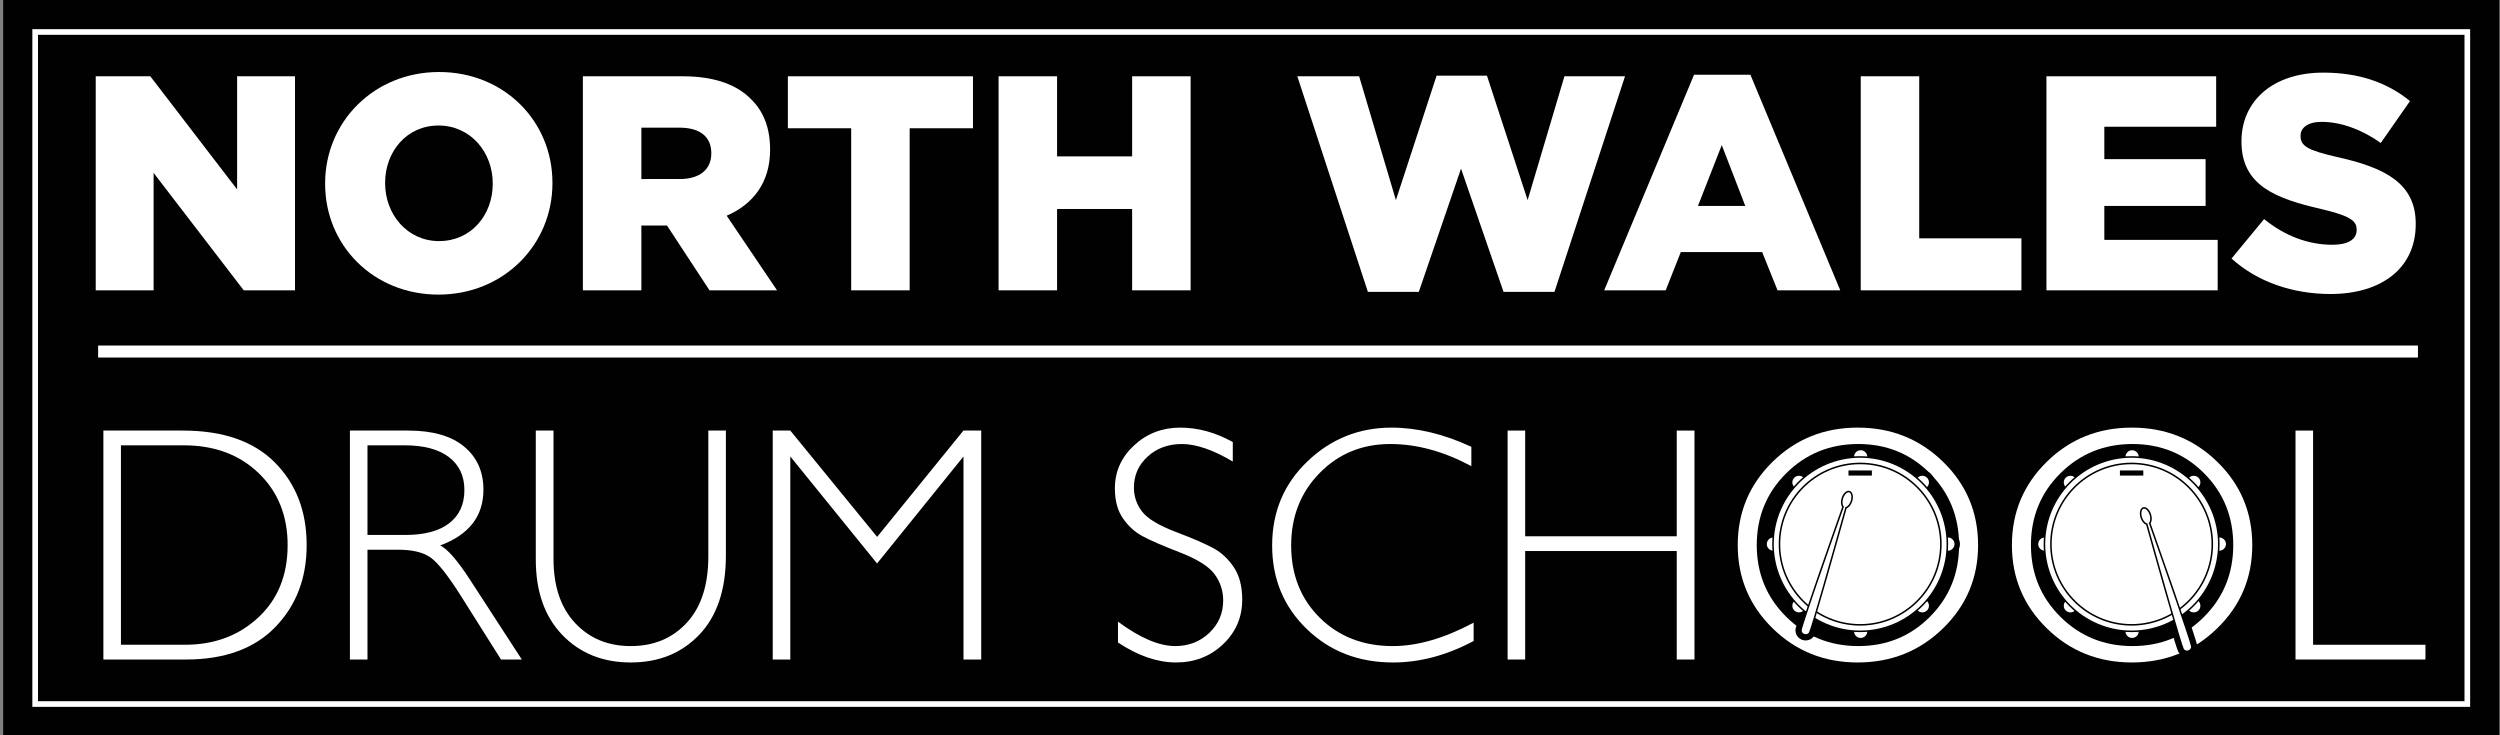 <?xml version="1.0" standalone="no"?>
<!DOCTYPE svg PUBLIC "-//W3C//DTD SVG 1.0//EN" "http://www.w3.org/TR/2001/REC-SVG-20010904/DTD/svg10.dtd">
<svg xmlns="http://www.w3.org/2000/svg" xmlns:xlink="http://www.w3.org/1999/xlink" id="body_1" width="221" height="65">

<rect width="100%" height="100%" fill="#808080" stroke="none"/>

<g transform="matrix(0.499 0 0 0.499 0.282 -0)">
    <path d="M-0.002 -0.002L442.201 -0.002L442.201 130.393L-0.002 130.393z" stroke="none" fill="#010101" fill-rule="nonzero" />
    <path d="M5.667 5.667L436.532 5.667L436.532 124.723L5.667 124.723z" stroke="#FFFFFF" stroke-width="1" fill="#010101" fill-rule="nonzero" />
	<g>
        <path d="M16.393 13.514L26.06 13.514L41.441 33.556L41.441 13.514L51.695 13.514L51.695 51.432L42.616 51.432L26.647 30.632L26.647 51.433L16.393 51.433L16.393 13.514z" stroke="none" fill="#FFFFFF" fill-rule="nonzero" />
        <path d="M57.033 32.582L57.033 32.474C 57.033 21.586 65.685 12.757 77.221 12.757C 88.757 12.757 97.302 21.478 97.302 32.366L97.302 32.366L97.302 32.473C 97.302 43.361 88.65 52.19 77.114 52.19C 65.578 52.191 57.033 43.469 57.033 32.582zM86.727 32.582L86.727 32.474C 86.727 27.003 82.828 22.236 77.114 22.236C 71.453 22.236 67.661 26.894 67.661 32.366L67.661 32.366L67.661 32.473C 67.661 37.944 71.559 42.711 77.221 42.711C 82.935 42.711 86.727 38.052 86.727 32.582z" stroke="none" fill="#FFFFFF" fill-rule="nonzero" />
        <path d="M102.694 13.514L120.371 13.514C 126.086 13.514 130.038 15.032 132.548 17.631C 134.737 19.798 135.859 22.723 135.859 26.461L135.859 26.461L135.859 26.568C 135.859 32.365 132.815 36.211 128.169 38.214L128.169 38.214L137.088 51.431L125.125 51.431L117.595 39.948L117.488 39.948L113.055 39.948L113.055 51.431L102.694 51.431L102.694 13.514L102.694 13.514zM119.891 31.715C 123.416 31.715 125.445 29.982 125.445 27.219L125.445 27.219L125.445 27.111C 125.445 24.132 123.309 22.616 119.838 22.616L119.838 22.616L113.055 22.616L113.055 31.717L119.891 31.715z" stroke="none" fill="#FFFFFF" fill-rule="nonzero" />
        <path d="M150.224 22.723L139.009 22.723L139.009 13.515L171.8 13.515L171.8 22.723L160.585 22.723L160.585 51.432L150.224 51.432L150.224 22.723z" stroke="none" fill="#FFFFFF" fill-rule="nonzero" />
        <path d="M176.338 13.514L186.699 13.514L186.699 27.706L199.997 27.706L199.997 13.514L210.358 13.514L210.358 51.432L199.997 51.432L199.997 37.024L186.699 37.024L186.699 51.433L176.338 51.433L176.338 13.514L176.338 13.514z" stroke="none" fill="#FFFFFF" fill-rule="nonzero" />
        <path d="M229.261 13.514L240.209 13.514L246.725 35.452L253.934 13.406L262.854 13.406L270.063 35.452L276.58 13.514L287.313 13.514L274.817 51.703L265.792 51.703L258.262 29.873L250.785 51.703L241.76 51.703L229.261 13.514z" stroke="none" fill="#FFFFFF" fill-rule="nonzero" />
        <path d="M299.541 13.243L309.527 13.243L325.443 51.431L314.334 51.431L311.611 44.66L297.191 44.66L294.521 51.431L283.625 51.431L299.541 13.243zM308.62 36.482L304.454 25.704L300.234 36.482L308.62 36.482z" stroke="none" fill="#FFFFFF" fill-rule="nonzero" />
        <path d="M329.073 13.514L339.433 13.514L339.433 42.223L357.537 42.223L357.537 51.431L329.071 51.431L329.073 13.514z" stroke="none" fill="#FFFFFF" fill-rule="nonzero" />
        <path d="M361.971 13.514L392.037 13.514L392.037 22.452L372.225 22.452L372.225 28.193L390.168 28.193L390.168 36.481L372.225 36.481L372.225 42.495L392.305 42.495L392.305 51.433L361.971 51.433L361.971 13.514z" stroke="none" fill="#FFFFFF" fill-rule="nonzero" />
        <path d="M394.76 45.799L400.529 38.812C 404.215 41.791 408.327 43.362 412.653 43.362C 415.428 43.362 416.924 42.387 416.924 40.762L416.924 40.762L416.924 40.654C 416.924 39.084 415.696 38.216 410.622 37.025C 402.665 35.183 396.522 32.909 396.522 25.108L396.522 25.108L396.522 25C 396.522 17.958 402.024 12.866 410.996 12.866C 417.35 12.866 422.318 14.598 426.377 17.903L426.377 17.903L421.197 25.325C 417.779 22.887 414.04 21.587 410.729 21.587C 408.217 21.587 406.991 22.67 406.991 24.025L406.991 24.025L406.991 24.133C 406.991 25.866 408.272 26.625 413.453 27.816C 422.051 29.712 427.391 32.529 427.391 39.626L427.391 39.626L427.391 39.733C 427.391 47.479 421.358 52.084 412.279 52.084C 405.655 52.082 399.354 49.97 394.76 45.799z" stroke="none" fill="#FFFFFF" fill-rule="nonzero" />
	</g>
	<g>
        <path d="M17.749 76.277L31.826 76.277C 38.945 76.277 44.381 78.165 48.133 81.938C 51.884 85.712 53.761 90.589 53.761 96.571C 53.761 102.435 51.904 107.279 48.191 111.101C 44.478 114.924 39.205 116.835 32.373 116.835L32.373 116.835L17.749 116.835L17.749 76.277zM20.86 78.89L20.86 114.222L32.2 114.222C 37.4 114.222 41.731 112.611 45.195 109.388C 48.659 106.165 50.39 101.894 50.39 96.571C 50.39 91.366 48.682 87.117 45.267 83.827C 41.851 80.536 37.429 78.89 31.999 78.89L31.999 78.89L20.86 78.89z" stroke="none" fill="#FFFFFF" fill-rule="nonzero" />
        <path d="M61.424 76.277L71.738 76.277C 76.059 76.277 79.363 77.22 81.648 79.107C 83.934 80.996 85.076 83.545 85.076 86.757C 85.076 91.442 82.521 94.732 77.413 96.628C 78.738 97.267 80.524 99.328 82.771 102.812L82.771 102.812L91.875 116.835L88.192 116.835L81.181 105.72C 78.838 102.001 77.014 99.683 75.709 98.763C 74.404 97.843 72.493 97.383 69.978 97.383L69.978 97.383L64.535 97.383L64.535 116.835L61.424 116.835L61.424 76.277L61.424 76.277zM64.535 78.89L64.535 94.771L71.219 94.771C 74.618 94.771 77.216 94.08 79.011 92.695C 80.806 91.311 81.705 89.351 81.705 86.816C 81.705 84.319 80.792 82.375 78.968 80.98C 77.143 79.586 74.521 78.89 71.103 78.89L71.103 78.89L64.535 78.89z" stroke="none" fill="#FFFFFF" fill-rule="nonzero" />
        <path d="M124.919 76.277L128.03 76.277L128.03 98.4C 128.03 104.46 126.464 109.132 123.334 112.422C 120.204 115.713 116.151 117.358 111.177 117.358C 106.222 117.358 102.178 115.732 99.048 112.48C 95.918 109.229 94.352 104.777 94.352 99.126L94.352 99.126L94.352 76.276L97.492 76.276L97.492 99.01C 97.492 103.849 98.764 107.633 101.309 110.362C 103.853 113.091 107.143 114.457 111.176 114.457C 115.247 114.457 118.555 113.078 121.101 110.319C 123.645 107.561 124.918 103.646 124.918 98.576L124.918 98.576L124.919 76.277z" stroke="none" fill="#FFFFFF" fill-rule="nonzero" />
        <path d="M154.823 95.113L170.112 76.277L173.261 76.277L173.261 116.837L170.121 116.837L170.121 80.865L154.809 99.823L139.439 80.865L139.439 116.837L136.328 116.837L136.328 76.277L139.441 76.277L154.823 95.113z" stroke="none" fill="#FFFFFF" fill-rule="nonzero" />
        <path d="M217.829 78.309L217.829 81.763C 214.333 79.693 211.328 78.659 208.812 78.659C 206.392 78.659 204.37 79.398 202.748 80.88C 201.125 82.359 200.313 84.193 200.313 86.382C 200.313 87.949 200.793 89.361 201.753 90.62C 202.713 91.879 204.72 93.088 207.774 94.249C 210.828 95.411 213.055 96.379 214.458 97.152C 215.86 97.925 217.051 99.048 218.03 100.519C 219.009 101.991 219.499 103.897 219.499 106.238C 219.499 109.355 218.366 111.987 216.1 114.135C 213.833 116.283 211.068 117.358 207.803 117.358C 204.461 117.358 201.023 116.177 197.489 113.816L197.489 113.816L197.489 110.128C 201.388 113.013 204.768 114.454 207.63 114.454C 210.011 114.454 212.023 113.675 213.665 112.117C 215.307 110.558 216.128 108.646 216.128 106.382C 216.128 104.659 215.619 103.107 214.601 101.722C 213.583 100.338 211.519 99.044 208.409 97.841C 205.299 96.638 203.076 95.669 201.741 94.934C 200.406 94.2 199.271 93.15 198.34 91.787C 197.407 90.423 196.942 88.668 196.942 86.519C 196.942 83.54 198.075 81.001 200.341 78.902C 202.607 76.804 205.335 75.755 208.523 75.755C 211.654 75.754 214.756 76.606 217.829 78.309z" stroke="none" fill="#FFFFFF" fill-rule="nonzero" />
        <path d="M260.092 79.151L260.092 82.578C 255.213 79.966 250.432 78.659 245.744 78.659C 240.751 78.659 236.573 80.372 233.213 83.798C 229.852 87.224 228.171 91.501 228.171 96.63C 228.171 101.818 229.861 106.085 233.241 109.434C 236.621 112.784 240.933 114.456 246.178 114.456C 250.557 114.456 255.328 113.073 260.495 110.305L260.495 110.305L260.495 113.556C 255.73 116.093 250.978 117.36 246.234 117.36C 240.107 117.36 235.004 115.381 230.922 111.423C 226.841 107.464 224.801 102.534 224.801 96.63C 224.801 90.689 226.885 85.724 231.053 81.735C 235.219 77.748 240.186 75.755 245.948 75.755C 250.479 75.754 255.193 76.886 260.092 79.151z" stroke="none" fill="#FFFFFF" fill-rule="nonzero" />
        <path d="M299.618 76.277L299.618 116.837L296.478 116.837L296.478 97.617L269.625 97.617L269.625 116.837L266.515 116.837L266.515 76.277L269.625 76.277L269.625 95.005L296.478 95.005L296.478 76.277L299.618 76.277z" stroke="none" fill="#FFFFFF" fill-rule="nonzero" />
        <path d="M328.529 75.754C 334.478 75.754 339.521 77.773 343.658 81.809C 347.794 85.844 349.861 90.765 349.861 96.573C 349.861 102.359 347.794 107.27 343.658 111.305C 339.521 115.341 334.478 117.359 328.529 117.359C 322.597 117.359 317.574 115.341 313.458 111.305C 309.341 107.27 307.282 102.359 307.282 96.573C 307.282 90.765 309.341 85.844 313.458 81.809C 317.573 77.772 322.598 75.754 328.529 75.754zM328.645 114.455C 333.653 114.455 337.879 112.727 341.325 109.272C 344.771 105.817 346.492 101.584 346.492 96.57C 346.492 91.539 344.768 87.295 341.325 83.84C 337.881 80.385 333.653 78.658 328.645 78.658C 323.617 78.658 319.36 80.385 315.877 83.84C 312.393 87.295 310.652 91.539 310.652 96.57C 310.652 101.584 312.392 105.817 315.877 109.272C 319.359 112.728 323.615 114.455 328.645 114.455z" stroke="none" fill="#FFFFFF" fill-rule="nonzero" />
        <path d="M377.102 75.754C 383.051 75.754 388.094 77.773 392.231 81.809C 396.367 85.844 398.434 90.765 398.434 96.573C 398.434 102.359 396.367 107.27 392.231 111.305C 388.094 115.341 383.051 117.359 377.102 117.359C 371.17 117.359 366.147 115.341 362.031 111.305C 357.914 107.27 355.854 102.359 355.854 96.573C 355.854 90.765 357.914 85.844 362.031 81.809C 366.146 77.772 371.17 75.754 377.102 75.754zM377.216 114.455C 382.225 114.455 386.451 112.727 389.897 109.272C 393.341 105.817 395.063 101.584 395.063 96.57C 395.063 91.539 393.34 87.295 389.897 83.84C 386.453 80.385 382.225 78.658 377.216 78.658C 372.188 78.658 367.932 80.385 364.449 83.84C 360.965 87.295 359.224 91.539 359.224 96.57C 359.224 101.584 360.963 105.817 364.449 109.272C 367.932 112.728 372.188 114.455 377.216 114.455z" stroke="none" fill="#FFFFFF" fill-rule="nonzero" />
        <path d="M409.208 76.277L409.208 114.222L429.115 114.222L429.115 116.835L406.095 116.835L406.095 76.277L409.208 76.277z" stroke="none" fill="#FFFFFF" fill-rule="nonzero" />
	</g>
    <path d="M16.818 62.277L427.785 62.277" stroke="#FFFFFF" stroke-width="2.126" fill="none" />
	<g>
		<g>
            <path d="M386.873 116.359C 386.302 116.359 385.778 116.094 385.435 115.632L385.435 115.632L385.413 115.601C 385.284 115.423 385.167 115.263 383.99 111.275C 382.444 111.999 380.807 112.469 379.106 112.68C 378.781 113.442 378.024 113.977 377.144 113.977C 376.272 113.977 375.52 113.452 375.189 112.701C 373.211 112.474 371.281 111.886 369.515 110.972C 369.051 112.458 365.588 111.339 366.203 109.451C 365.637 109.448 365.105 109.226 364.705 108.826C 364.109 108.228 363.941 107.354 364.206 106.601C 362.293 104.199 361.111 101.358 360.76 98.312C 360.042 97.97 359.554 97.24 359.554 96.388C 359.554 95.534 360.043 94.804 360.763 94.461C 361.118 91.422 362.3 88.587 364.21 86.19C 363.937 85.434 364.102 84.553 364.705 83.949C 365.108 83.547 365.644 83.324 366.214 83.324C 366.476 83.324 366.729 83.371 366.966 83.46C 369.356 81.59 372.17 80.439 375.18 80.097C 375.505 79.334 376.263 78.798 377.144 78.798C 378.032 78.798 378.795 79.344 379.116 80.117C 382.087 80.487 384.858 81.647 387.211 83.505C 387.479 83.387 387.772 83.324 388.072 83.324C 388.642 83.324 389.178 83.547 389.582 83.949C 389.985 84.352 390.207 84.888 390.207 85.459C 390.207 85.766 390.142 86.063 390.02 86.335C 391.848 88.683 392.987 91.439 393.345 94.388C 394.155 94.692 394.733 95.473 394.733 96.388C 394.733 97.301 394.157 98.082 393.347 98.386C 392.993 101.339 391.855 104.102 390.025 106.454C 390.369 107.237 390.221 108.185 389.582 108.825C 389.179 109.227 388.643 109.45 388.072 109.45C 387.777 109.45 387.491 109.39 387.227 109.276C 387.182 109.311 387.138 109.345 387.093 109.38C 388.7 114.119 388.697 114.339 388.694 114.57L388.694 114.57L388.693 114.603C 388.667 115.587 387.868 116.359 386.873 116.359z" stroke="none" fill="#000000" fill-rule="nonzero" />
		</g>
		<g>
			<g>
                <path d="M378.313 80.932C 378.313 81.255 378.199 81.53 377.971 81.759C 377.742 81.987 377.467 82.101 377.144 82.101C 376.821 82.101 376.546 81.987 376.317 81.759C 376.089 81.53 375.975 81.255 375.975 80.932C 375.975 80.609 376.089 80.334 376.317 80.105C 376.546 79.877 376.821 79.763 377.144 79.763C 377.467 79.763 377.742 79.877 377.971 80.105C 378.199 80.334 378.313 80.609 378.313 80.932C 378.313 80.946 378.313 80.959 378.312 80.973" stroke="none" fill="#FFFFFF" fill-rule="nonzero" />
			</g>
			<g>
                <path d="M378.313 111.843C 378.313 112.166 378.199 112.441 377.971 112.67C 377.742 112.898 377.467 113.012 377.144 113.012C 376.821 113.012 376.546 112.898 376.317 112.67C 376.089 112.441 375.975 112.166 375.975 111.843C 375.975 111.52 376.089 111.245 376.317 111.016C 376.546 110.788 376.821 110.674 377.144 110.674C 377.467 110.674 377.742 110.788 377.971 111.016C 378.199 111.245 378.313 111.52 378.313 111.843C 378.313 111.857 378.313 111.87 378.312 111.884" stroke="none" fill="#FFFFFF" fill-rule="nonzero" />
			</g>
		</g>
		<g>
			<g>
                <path d="M393.77 96.388C 393.77 96.711 393.656 96.987 393.427 97.215C 393.199 97.444 392.923 97.558 392.6 97.558C 392.277 97.558 392.001 97.444 391.773 97.215C 391.544 96.987 391.43 96.711 391.43 96.388C 391.43 96.065 391.544 95.789 391.773 95.561C 392.001 95.332 392.277 95.218 392.6 95.218C 392.923 95.218 393.199 95.332 393.427 95.561C 393.656 95.789 393.77 96.065 393.77 96.388C 393.77 96.402 393.77 96.415 393.769 96.429" stroke="none" fill="#FFFFFF" fill-rule="nonzero" />
			</g>
			<g>
                <path d="M362.858 96.388C 362.858 96.711 362.744 96.987 362.515 97.215C 362.287 97.444 362.011 97.558 361.688 97.558C 361.365 97.558 361.089 97.444 360.861 97.215C 360.632 96.987 360.518 96.711 360.518 96.388C 360.518 96.065 360.632 95.789 360.861 95.561C 361.089 95.332 361.365 95.218 361.688 95.218C 362.011 95.218 362.287 95.332 362.515 95.561C 362.744 95.789 362.858 96.065 362.858 96.388C 362.858 96.402 362.858 96.415 362.857 96.429" stroke="none" fill="#FFFFFF" fill-rule="nonzero" />
			</g>
		</g>
		<g>
			<g>
                <path d="M389.243 85.459C 389.243 85.782 389.129 86.058 388.9 86.286C 388.672 86.515 388.396 86.629 388.073 86.629C 387.75 86.629 387.474 86.515 387.246 86.286C 387.017 86.058 386.903 85.782 386.903 85.459C 386.903 85.136 387.017 84.86 387.246 84.632C 387.474 84.403 387.75 84.289 388.073 84.289C 388.396 84.289 388.672 84.403 388.9 84.632C 389.129 84.86 389.243 85.136 389.243 85.459C 389.243 85.473 389.243 85.486 389.242 85.5" stroke="none" fill="#FFFFFF" fill-rule="nonzero" />
			</g>
			<g>
                <path d="M367.385 107.316C 367.385 107.639 367.271 107.915 367.042 108.143C 366.814 108.372 366.538 108.486 366.215 108.486C 365.892 108.486 365.616 108.372 365.388 108.143C 365.159 107.915 365.045 107.639 365.045 107.316C 365.045 106.993 365.159 106.717 365.388 106.489C 365.616 106.26 365.892 106.146 366.215 106.146C 366.538 106.146 366.814 106.26 367.042 106.489C 367.271 106.717 367.385 106.993 367.385 107.316C 367.385 107.33 367.385 107.343 367.384 107.357" stroke="none" fill="#FFFFFF" fill-rule="nonzero" />
			</g>
		</g>
		<g>
			<g>
                <path d="M367.385 85.459C 367.385 85.782 367.271 86.058 367.042 86.286C 366.814 86.515 366.538 86.629 366.215 86.629C 365.892 86.629 365.616 86.515 365.388 86.286C 365.159 86.058 365.045 85.782 365.045 85.459C 365.045 85.136 365.159 84.86 365.388 84.632C 365.616 84.403 365.892 84.289 366.215 84.289C 366.538 84.289 366.814 84.403 367.042 84.632C 367.271 84.86 367.385 85.136 367.385 85.459C 367.385 85.473 367.385 85.486 367.384 85.5" stroke="none" fill="#FFFFFF" fill-rule="nonzero" />
			</g>
			<g>
                <path d="M389.243 107.316C 389.243 107.639 389.129 107.915 388.9 108.143C 388.672 108.372 388.396 108.486 388.073 108.486C 387.75 108.486 387.474 108.372 387.246 108.143C 387.017 107.915 386.903 107.639 386.903 107.316C 386.903 106.993 387.017 106.717 387.246 106.489C 387.474 106.26 387.75 106.146 388.073 106.146C 388.396 106.146 388.672 106.26 388.9 106.489C 389.129 106.717 389.243 106.993 389.243 107.316C 389.243 107.33 389.243 107.343 389.242 107.357" stroke="none" fill="#FFFFFF" fill-rule="nonzero" />
			</g>
		</g>
		<g>
            <path d="M392.504 96.399C 392.504 100.664 390.996 104.304 387.98 107.32C 384.964 110.336 381.324 111.844 377.059 111.844C 372.794 111.844 369.154 110.336 366.138 107.32C 363.122 104.304 361.614 100.664 361.614 96.399C 361.614 92.134 363.122 88.494 366.138 85.478C 369.154 82.462 372.794 80.954 377.059 80.954C 381.324 80.954 384.964 82.462 387.98 85.478C 390.996 88.494 392.504 92.134 392.504 96.399C 392.504 96.579 392.501 96.758 392.495 96.938" stroke="none" fill="#FFFFFF" fill-rule="nonzero" />
            <path d="M377.059 111.981C 368.467 111.981 361.477 104.991 361.477 96.399C 361.477 87.806 368.467 80.816 377.059 80.816C 385.652 80.816 392.642 87.806 392.642 96.399C 392.642 104.99 385.651 111.981 377.059 111.981zM377.059 81.091C 368.619 81.091 361.752 87.958 361.752 96.399C 361.752 104.84 368.618 111.706 377.059 111.706C 385.5 111.706 392.367 104.84 392.367 96.399C 392.367 87.958 385.499 81.091 377.059 81.091z" stroke="none" fill="#000000" fill-rule="nonzero" />
		</g>
		<g>
            <path d="M391.355 96.399C 391.355 100.347 389.959 103.716 387.168 106.508C 384.376 109.299 381.007 110.695 377.059 110.695C 373.111 110.695 369.742 109.299 366.95 106.508C 364.159 103.716 362.763 100.347 362.763 96.399C 362.763 92.451 364.159 89.082 366.95 86.29C 369.742 83.499 373.111 82.103 377.059 82.103C 381.007 82.103 384.376 83.499 387.168 86.29C 389.959 89.082 391.355 92.451 391.355 96.399C 391.355 96.565 391.352 96.732 391.346 96.898" stroke="none" fill="#FFFFFF" fill-rule="nonzero" />
            <path d="M377.059 110.831C 369.1 110.831 362.626 104.356 362.626 96.398C 362.626 88.438 369.1 81.963 377.059 81.963C 385.019 81.963 391.493 88.438 391.493 96.398C 391.492 104.357 385.019 110.831 377.059 110.831zM377.059 82.24C 369.252 82.24 362.901 88.591 362.901 96.398C 362.901 104.205 369.253 110.556 377.059 110.556C 384.867 110.556 391.217 104.204 391.217 96.398C 391.217 88.591 384.866 82.24 377.059 82.24z" stroke="none" fill="#000000" fill-rule="nonzero" />
		</g>
		<g>
            <path d="M374.988 83.343L379.13 83.343L379.13 84.25L374.988 84.25z" stroke="none" fill="#000000" fill-rule="nonzero" />
		</g>
		<g>
			<g>
                <path d="M378.77 91.67C 378.522 90.886 378.683 90.136 379.128 89.995C 379.573 89.854 380.135 90.376 380.383 91.16C 380.58 91.783 380.519 92.384 380.262 92.675C 381.098 95.044 387.741 113.884 387.73 114.556C 387.73 114.564 387.73 114.571 387.73 114.577C 387.709 115.37 386.682 115.693 386.21 115.057C 386.206 115.051 386.201 115.045 386.197 115.039C 385.801 114.495 380.416 95.259 379.739 92.839C 379.362 92.749 378.966 92.293 378.77 91.67z" stroke="none" fill="#FFFFFF" fill-rule="nonzero" />
                <path d="M386.873 115.532C 386.566 115.532 386.284 115.388 386.099 115.139L386.099 115.139L386.085 115.119C 385.687 114.57 380.685 96.73 379.628 92.949C 379.217 92.806 378.835 92.331 378.638 91.71C 378.511 91.309 378.482 90.9 378.554 90.562C 378.633 90.195 378.822 89.947 379.086 89.863C 379.148 89.844 379.213 89.834 379.278 89.834C 379.766 89.834 380.275 90.362 380.513 91.118C 380.709 91.739 380.669 92.347 380.416 92.701C 381.723 96.403 387.878 113.879 387.867 114.557L387.867 114.557L387.867 114.58C 387.852 115.176 387.35 115.532 386.873 115.532zM379.278 90.111C 379.24 90.111 379.203 90.116 379.169 90.127C 379.003 90.18 378.88 90.356 378.823 90.621C 378.761 90.914 378.788 91.272 378.901 91.629C 379.075 92.183 379.433 92.626 379.771 92.707L379.771 92.707L379.849 92.726L379.871 92.804C 382.107 100.801 385.978 114.466 386.308 114.961L386.308 114.961L386.319 114.976C 386.455 115.159 386.651 115.258 386.873 115.258C 387.218 115.258 387.581 115.002 387.592 114.575L387.592 114.575L387.593 114.555C 387.577 113.96 382.896 100.55 380.132 92.721L380.132 92.721L380.105 92.645L380.159 92.584C 380.388 92.323 380.427 91.755 380.252 91.201C 380.055 90.579 379.637 90.111 379.278 90.111z" stroke="none" fill="#000000" fill-rule="nonzero" />
			</g>
		</g>
	</g>
	<g>
		<g>
            <path d="M335.904 111.275C 334.358 111.999 332.721 112.469 331.02 112.68C 330.695 113.442 329.938 113.977 329.058 113.977C 328.186 113.977 327.434 113.452 327.103 112.701C 325.125 112.474 323.195 111.886 321.429 110.972C 320.965 112.458 320.884 112.571 320.785 112.707L320.785 112.707L320.764 112.734C 320.422 113.194 319.899 113.46 319.327 113.46C 318.332 113.46 317.533 112.688 317.508 111.703L317.508 111.703L317.506 111.675C 317.503 111.489 317.501 111.339 318.116 109.45C 317.55 109.447 317.018 109.225 316.618 108.825C 316.022 108.227 315.854 107.353 316.119 106.6C 314.206 104.198 313.024 101.357 312.673 98.311C 311.955 97.969 311.467 97.239 311.467 96.387C 311.467 95.533 311.956 94.803 312.676 94.46C 313.031 91.421 314.213 88.586 316.123 86.189C 315.85 85.433 316.015 84.552 316.618 83.948C 317.021 83.546 317.557 83.323 318.127 83.323C 318.389 83.323 318.642 83.37 318.879 83.459C 321.269 81.589 324.083 80.438 327.093 80.096C 327.418 79.333 328.176 78.797 329.057 78.797C 329.945 78.797 330.708 79.343 331.029 80.116C 334 80.486 336.771 81.646 339.124 83.504C 339.392 83.386 339.685 83.323 339.985 83.323C 340.555 83.323 341.091 83.546 341.495 83.948C 341.898 84.351 342.12 84.887 342.12 85.458C 342.12 85.765 342.055 86.062 341.933 86.334C 343.761 88.682 344.9 91.438 345.258 94.387C 346.068 94.691 346.646 95.472 346.646 96.387C 346.646 97.3 346.07 98.081 345.26 98.385C 344.906 101.338 343.768 104.101 341.938 106.453C 342.282 107.236 342.134 108.184 341.495 108.824C 341.092 109.226 340.556 109.449 339.985 109.449C 339.69 109.449 339.404 109.389 339.14 109.275C 339.095 109.31 339.051 109.344 339.006 109.379C 339.142 109.277 335.904 111.275 335.904 111.275z" stroke="none" fill="#000000" fill-rule="nonzero" />
		</g>
		<g>
			<g>
                <path d="M330.227 80.932C 330.227 81.255 330.113 81.53 329.885 81.759C 329.656 81.987 329.381 82.101 329.058 82.101C 328.735 82.101 328.46 81.987 328.231 81.759C 328.003 81.53 327.889 81.255 327.889 80.932C 327.889 80.609 328.003 80.334 328.231 80.105C 328.46 79.877 328.735 79.763 329.058 79.763C 329.381 79.763 329.656 79.877 329.885 80.105C 330.113 80.334 330.227 80.609 330.227 80.932C 330.227 80.946 330.227 80.959 330.226 80.973" stroke="none" fill="#FFFFFF" fill-rule="nonzero" />
			</g>
			<g>
                <path d="M330.227 111.843C 330.227 112.166 330.113 112.441 329.885 112.67C 329.656 112.898 329.381 113.012 329.058 113.012C 328.735 113.012 328.46 112.898 328.231 112.67C 328.003 112.441 327.889 112.166 327.889 111.843C 327.889 111.52 328.003 111.245 328.231 111.016C 328.46 110.788 328.735 110.674 329.058 110.674C 329.381 110.674 329.656 110.788 329.885 111.016C 330.113 111.245 330.227 111.52 330.227 111.843C 330.227 111.857 330.227 111.87 330.226 111.884" stroke="none" fill="#FFFFFF" fill-rule="nonzero" />
			</g>
		</g>
		<g>
			<g>
                <path d="M345.684 96.388C 345.684 96.711 345.57 96.987 345.341 97.215C 345.113 97.444 344.837 97.558 344.514 97.558C 344.191 97.558 343.915 97.444 343.687 97.215C 343.458 96.987 343.344 96.711 343.344 96.388C 343.344 96.065 343.458 95.789 343.687 95.561C 343.915 95.332 344.191 95.218 344.514 95.218C 344.837 95.218 345.113 95.332 345.341 95.561C 345.57 95.789 345.684 96.065 345.684 96.388C 345.684 96.402 345.684 96.415 345.683 96.429" stroke="none" fill="#FFFFFF" fill-rule="nonzero" />
			</g>
			<g>
                <path d="M314.773 96.388C 314.773 96.711 314.659 96.987 314.43 97.215C 314.202 97.444 313.926 97.558 313.603 97.558C 313.28 97.558 313.004 97.444 312.776 97.215C 312.547 96.987 312.433 96.711 312.433 96.388C 312.433 96.065 312.547 95.789 312.776 95.561C 313.004 95.332 313.28 95.218 313.603 95.218C 313.926 95.218 314.202 95.332 314.43 95.561C 314.659 95.789 314.773 96.065 314.773 96.388C 314.773 96.402 314.773 96.415 314.772 96.429" stroke="none" fill="#FFFFFF" fill-rule="nonzero" />
			</g>
		</g>
		<g>
			<g>
                <path d="M341.157 85.459C 341.157 85.782 341.043 86.058 340.814 86.286C 340.586 86.515 340.31 86.629 339.987 86.629C 339.664 86.629 339.388 86.515 339.16 86.286C 338.931 86.058 338.817 85.782 338.817 85.459C 338.817 85.136 338.931 84.86 339.16 84.632C 339.388 84.403 339.664 84.289 339.987 84.289C 340.31 84.289 340.586 84.403 340.814 84.632C 341.043 84.86 341.157 85.136 341.157 85.459C 341.157 85.473 341.157 85.486 341.156 85.5" stroke="none" fill="#FFFFFF" fill-rule="nonzero" />
			</g>
			<g>
                <path d="M319.299 107.316C 319.299 107.639 319.185 107.915 318.956 108.143C 318.728 108.372 318.452 108.486 318.129 108.486C 317.806 108.486 317.53 108.372 317.302 108.143C 317.073 107.915 316.959 107.639 316.959 107.316C 316.959 106.993 317.073 106.717 317.302 106.489C 317.53 106.26 317.806 106.146 318.129 106.146C 318.452 106.146 318.728 106.26 318.956 106.489C 319.185 106.717 319.299 106.993 319.299 107.316C 319.299 107.33 319.299 107.343 319.298 107.357" stroke="none" fill="#FFFFFF" fill-rule="nonzero" />
			</g>
		</g>
		<g>
			<g>
                <path d="M319.299 85.459C 319.299 85.782 319.185 86.058 318.956 86.286C 318.728 86.515 318.452 86.629 318.129 86.629C 317.806 86.629 317.53 86.515 317.302 86.286C 317.073 86.058 316.959 85.782 316.959 85.459C 316.959 85.136 317.073 84.86 317.302 84.632C 317.53 84.403 317.806 84.289 318.129 84.289C 318.452 84.289 318.728 84.403 318.956 84.632C 319.185 84.86 319.299 85.136 319.299 85.459C 319.299 85.473 319.299 85.486 319.298 85.5" stroke="none" fill="#FFFFFF" fill-rule="nonzero" />
			</g>
			<g>
                <path d="M341.157 107.316C 341.157 107.639 341.043 107.915 340.814 108.143C 340.586 108.372 340.31 108.486 339.987 108.486C 339.664 108.486 339.388 108.372 339.16 108.143C 338.931 107.915 338.817 107.639 338.817 107.316C 338.817 106.993 338.931 106.717 339.16 106.489C 339.388 106.26 339.664 106.146 339.987 106.146C 340.31 106.146 340.586 106.26 340.814 106.489C 341.043 106.717 341.157 106.993 341.157 107.316C 341.157 107.33 341.157 107.343 341.156 107.357" stroke="none" fill="#FFFFFF" fill-rule="nonzero" />
			</g>
		</g>
		<g>
            <path d="M344.418 96.399C 344.418 100.664 342.91 104.304 339.894 107.32C 336.878 110.336 333.238 111.844 328.973 111.844C 324.708 111.844 321.068 110.336 318.052 107.32C 315.036 104.304 313.528 100.664 313.528 96.399C 313.528 92.134 315.036 88.494 318.052 85.478C 321.068 82.462 324.708 80.954 328.973 80.954C 333.238 80.954 336.878 82.462 339.894 85.478C 342.91 88.494 344.418 92.134 344.418 96.399C 344.418 96.579 344.415 96.758 344.409 96.938" stroke="none" fill="#FFFFFF" fill-rule="nonzero" />
            <path d="M328.973 111.981C 320.381 111.981 313.391 104.991 313.391 96.399C 313.391 87.806 320.381 80.816 328.973 80.816C 337.566 80.816 344.556 87.806 344.556 96.399C 344.556 104.99 337.565 111.981 328.973 111.981zM328.973 81.091C 320.533 81.091 313.666 87.958 313.666 96.399C 313.666 104.84 320.532 111.706 328.973 111.706C 337.414 111.706 344.281 104.84 344.281 96.399C 344.281 87.958 337.413 81.091 328.973 81.091z" stroke="none" fill="#000000" fill-rule="nonzero" />
		</g>
		<g>
            <path d="M343.269 96.399C 343.269 100.347 341.873 103.716 339.082 106.508C 336.29 109.299 332.921 110.695 328.973 110.695C 325.025 110.695 321.656 109.299 318.864 106.508C 316.073 103.716 314.677 100.347 314.677 96.399C 314.677 92.451 316.073 89.082 318.864 86.29C 321.656 83.499 325.025 82.103 328.973 82.103C 332.921 82.103 336.29 83.499 339.082 86.29C 341.873 89.082 343.269 92.451 343.269 96.399C 343.269 96.565 343.266 96.732 343.26 96.898" stroke="none" fill="#FFFFFF" fill-rule="nonzero" />
            <path d="M328.973 110.831C 321.014 110.831 314.54 104.356 314.54 96.398C 314.54 88.438 321.014 81.963 328.973 81.963C 336.933 81.963 343.407 88.438 343.407 96.398C 343.406 104.357 336.933 110.831 328.973 110.831zM328.973 82.24C 321.166 82.24 314.815 88.591 314.815 96.398C 314.815 104.205 321.167 110.556 328.973 110.556C 336.781 110.556 343.131 104.204 343.131 96.398C 343.131 88.591 336.78 82.24 328.973 82.24z" stroke="none" fill="#000000" fill-rule="nonzero" />
		</g>
		<g>
            <path d="M326.902 83.343L331.044 83.343L331.044 84.25L326.902 84.25z" stroke="none" fill="#000000" fill-rule="nonzero" />
		</g>
		<g>
			<g>
                <path d="M327.433 88.771C 327.681 87.987 327.52 87.237 327.076 87.096C 326.63 86.955 326.068 87.477 325.82 88.261C 325.623 88.885 325.685 89.486 325.941 89.777C 325.105 92.146 318.462 110.985 318.472 111.658C 318.472 111.665 318.473 111.672 318.473 111.679C 318.494 112.471 319.521 112.795 319.993 112.158C 319.998 112.153 320.002 112.146 320.006 112.14C 320.402 111.596 325.787 92.36 326.464 89.94C 326.841 89.85 327.235 89.395 327.433 88.771z" stroke="none" fill="#FFFFFF" fill-rule="nonzero" />
                <path d="M319.329 112.633C 318.852 112.633 318.35 112.278 318.335 111.682L318.335 111.682L318.334 111.661C 318.324 110.98 324.479 93.506 325.786 89.804C 325.532 89.45 325.492 88.842 325.688 88.221C 325.926 87.465 326.435 86.937 326.923 86.937C 326.988 86.937 327.054 86.947 327.115 86.966C 327.641 87.132 327.838 87.944 327.563 88.814C 327.367 89.435 326.984 89.91 326.574 90.053C 325.129 95.219 320.504 111.687 320.115 112.224L320.115 112.224L320.107 112.236C 319.918 112.49 319.636 112.633 319.329 112.633zM326.924 87.211C 326.566 87.211 326.148 87.68 325.951 88.303C 325.775 88.857 325.814 89.424 326.044 89.685L326.044 89.685L326.098 89.746L326.072 89.823C 323.307 97.653 318.626 111.062 318.61 111.656L318.61 111.656L318.611 111.676C 318.622 112.103 318.985 112.359 319.33 112.359C 319.552 112.359 319.748 112.259 319.883 112.078L319.883 112.078L319.895 112.062C 320.223 111.568 324.095 97.903 326.332 89.906L326.332 89.906L326.354 89.828L326.432 89.809C 326.77 89.727 327.128 89.284 327.303 88.731C 327.524 88.032 327.401 87.344 327.034 87.229C 326.999 87.216 326.962 87.211 326.924 87.211z" stroke="none" fill="#000000" fill-rule="nonzero" />
			</g>
		</g>
	</g>
</g>
</svg>